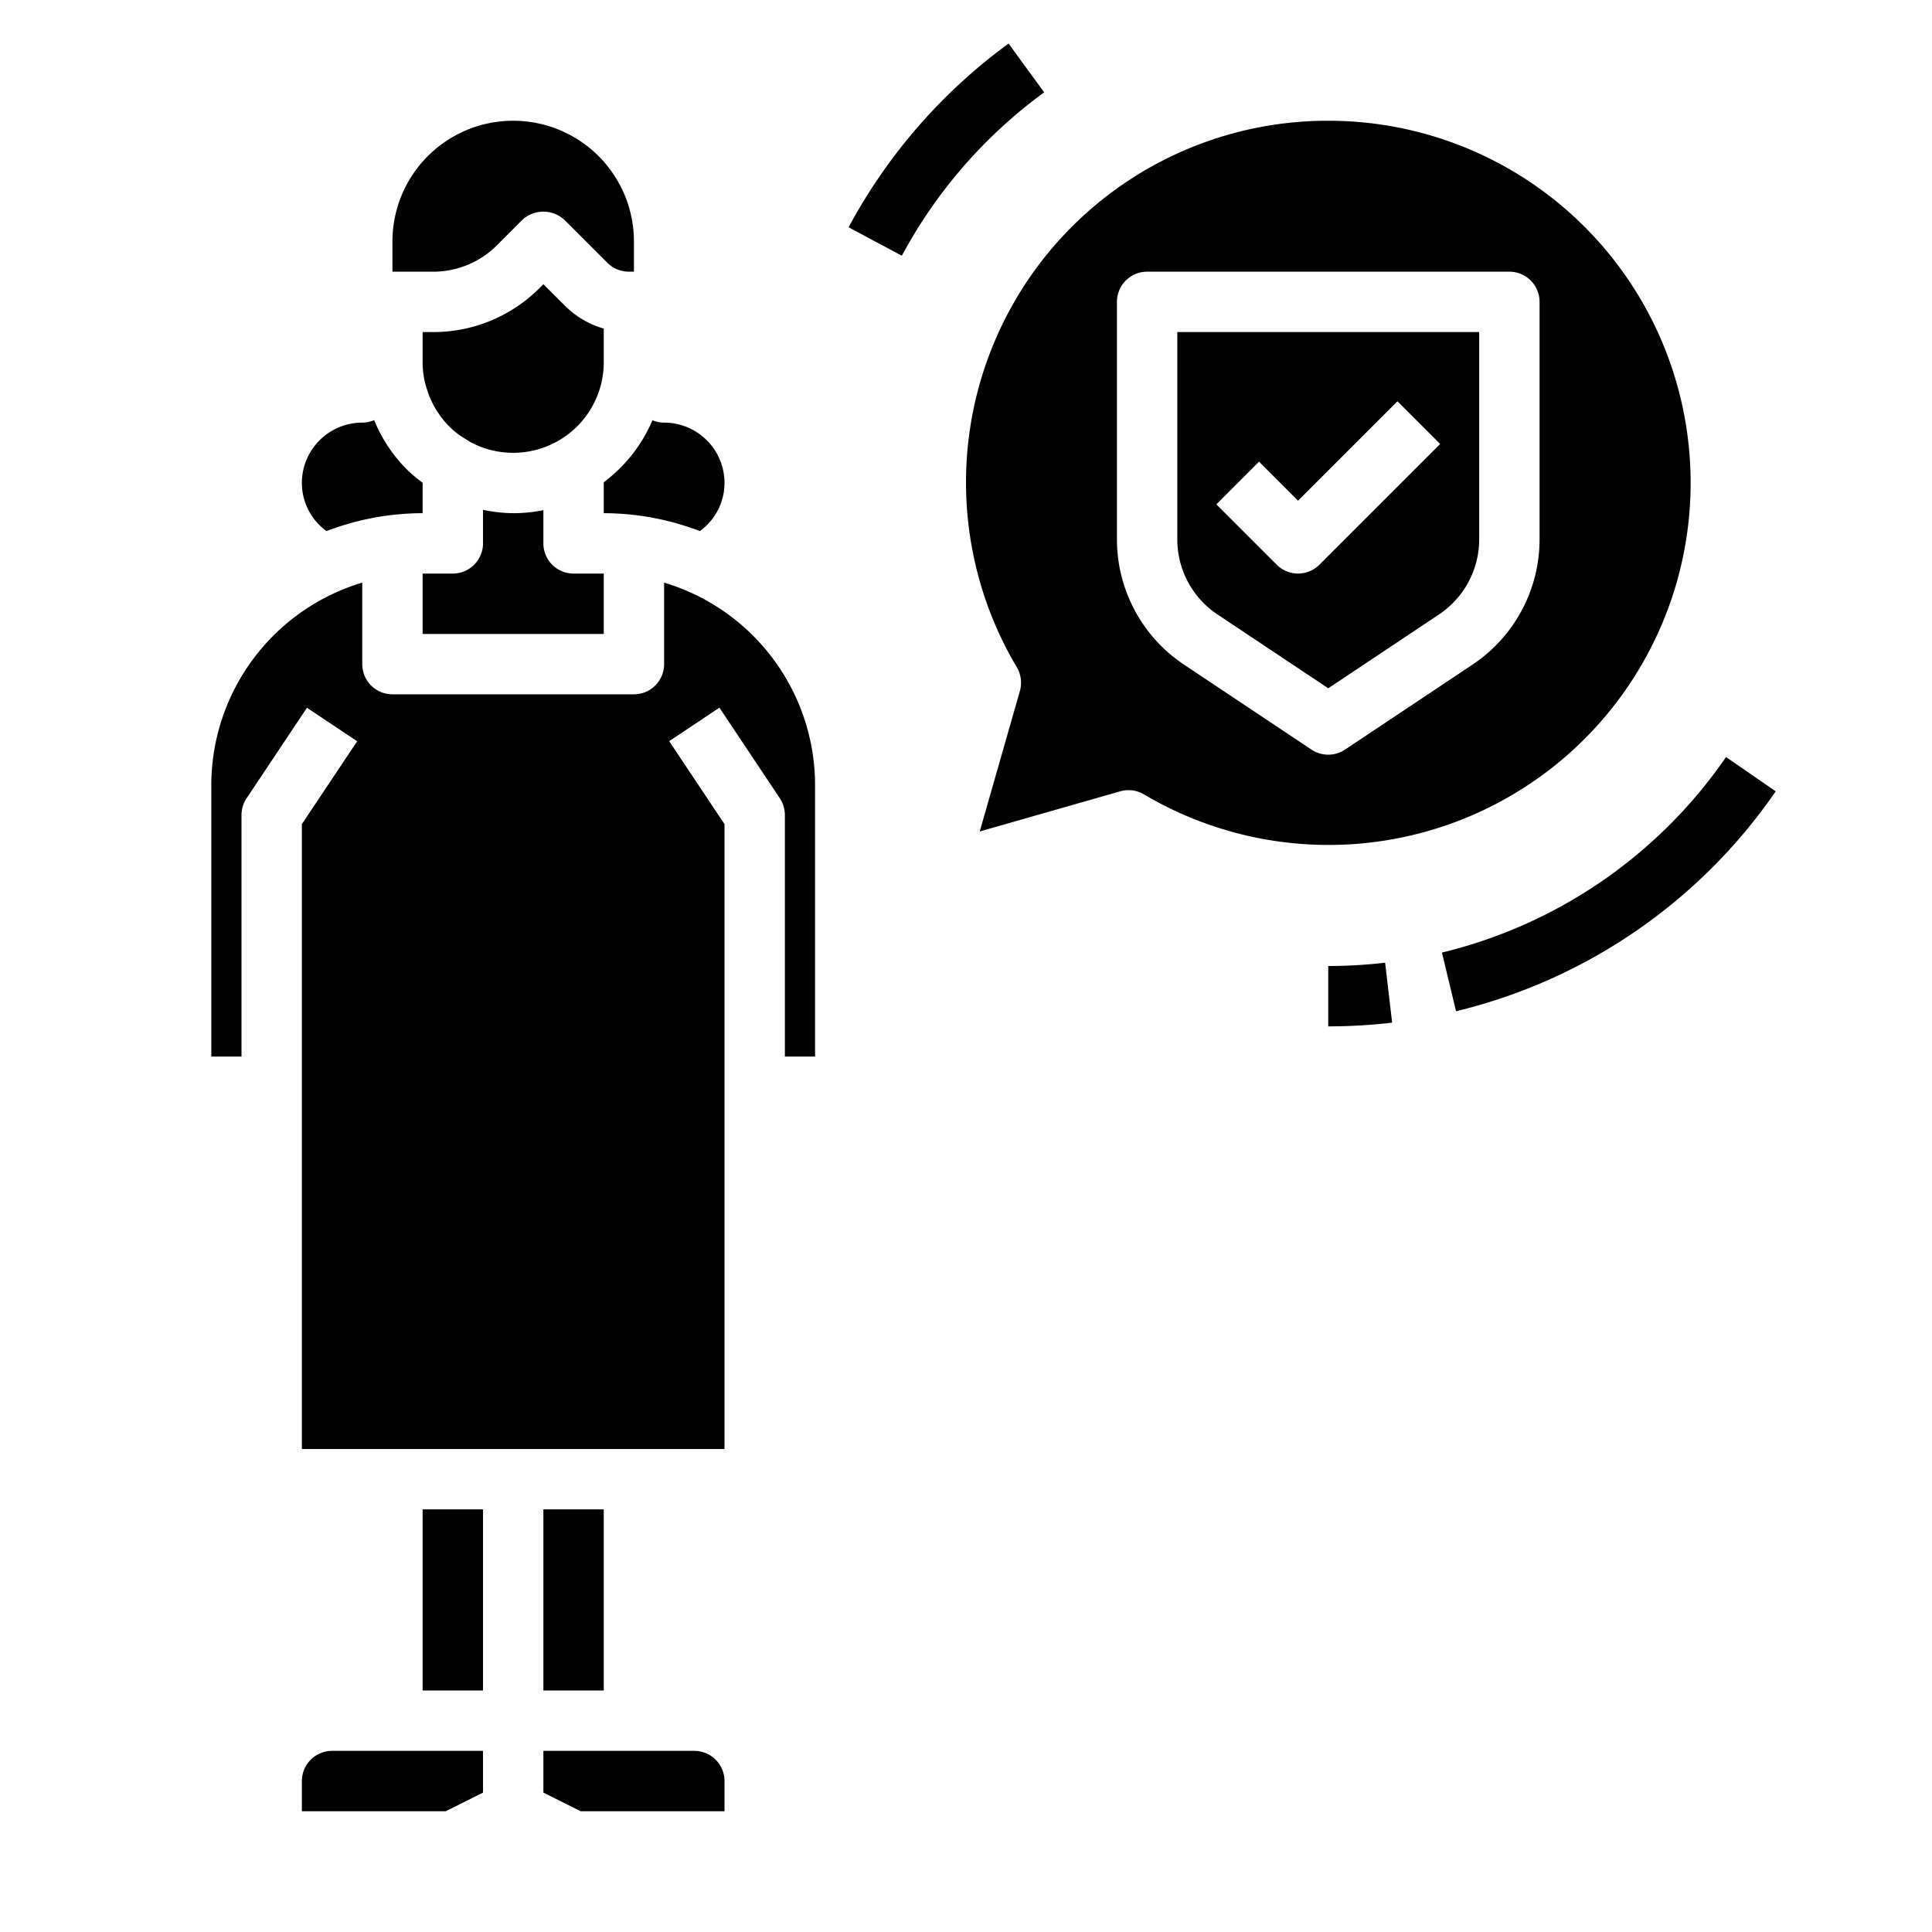 <svg xmlns="http://www.w3.org/2000/svg" viewBox="0 0 64 64" x="0px" y="0px"><rect x="18" y="50" width="2" height="6"></rect><path d="M16,59.382V58H11a1,1,0,0,0-1,1v1h4.764Z"></path><path d="M18,59.382,19.236,60H24V59a1,1,0,0,0-1-1H18Z"></path><path d="M27,35V26a7.009,7.009,0,0,0-5-6.7V22a1,1,0,0,1-1,1H13a1,1,0,0,1-1-1V19.3A7.01,7.01,0,0,0,7,26v9H8V27a1.006,1.006,0,0,1,.168-.555l2-3,1.664,1.11L10,27.3V48H24V27.3l-1.832-2.748,1.664-1.11,2,3A1.006,1.006,0,0,1,26,27v8Z"></path><rect x="14" y="50" width="2" height="6"></rect><path d="M20,10.885a2.981,2.981,0,0,1-1.293-.764L18,9.415l-.121.121A4.968,4.968,0,0,1,14.343,11H14v1a2.822,2.822,0,0,0,.154.93,3,3,0,0,0,.732,1.2,2.57,2.57,0,0,0,.551.421.982.982,0,0,1,.114.076A3,3,0,0,0,20,12Z"></path><path d="M12,14a2,2,0,0,0-2,2,1.968,1.968,0,0,0,.816,1.593A8.933,8.933,0,0,1,14,17V15.991a4.705,4.705,0,0,1-.536-.453,5,5,0,0,1-1.07-1.62A1,1,0,0,1,12,14Z"></path><path d="M13,9h1.343a2.983,2.983,0,0,0,2.122-.878l.828-.829a1.028,1.028,0,0,1,1.414,0l1.414,1.414A1.009,1.009,0,0,0,20.828,9H21V8a4,4,0,1,0-8,0Z"></path><path d="M17,17a5,5,0,0,1-1-.112V18a1,1,0,0,1-1,1H14v2h6V19H19a1,1,0,0,1-1-1V16.9A5,5,0,0,1,17,17Z"></path><path d="M21.613,13.922A5,5,0,0,1,20,15.974V17a8.933,8.933,0,0,1,3.184.593A1.968,1.968,0,0,0,24,16a2,2,0,0,0-2-2A1,1,0,0,1,21.613,13.922Z"></path><path d="M39,17.859a2.991,2.991,0,0,0,1.336,2.5L44,22.8l3.664-2.443A2.991,2.991,0,0,0,49,17.859V11H39Zm2.707-2.566L43,16.586l3.293-3.293,1.414,1.414-4,4a1,1,0,0,1-1.414,0l-2-2Z"></path><path d="M44,4A11.98,11.98,0,0,0,33.685,22.106a1.007,1.007,0,0,1,.1.785l-1.33,4.653,4.653-1.33a1.006,1.006,0,0,1,.786.1A11.995,11.995,0,1,0,44,4Zm7,13.859a4.987,4.987,0,0,1-2.227,4.161l-4.218,2.812a1,1,0,0,1-1.11,0L39.227,22.02A4.987,4.987,0,0,1,37,17.859V10a1,1,0,0,1,1-1H50a1,1,0,0,1,1,1Z"></path><path d="M44,32v2a18.429,18.429,0,0,0,2.116-.123l-.232-1.986A16.436,16.436,0,0,1,44,32Z"></path><path d="M57.177,25.078a15.981,15.981,0,0,1-9.411,6.477l.468,1.944a17.978,17.978,0,0,0,10.589-7.285Z"></path><path d="M34.589,3.059,33.411,1.443a18.18,18.18,0,0,0-5.3,6.086l1.764.942A16.18,16.18,0,0,1,34.589,3.059Z"></path></svg>